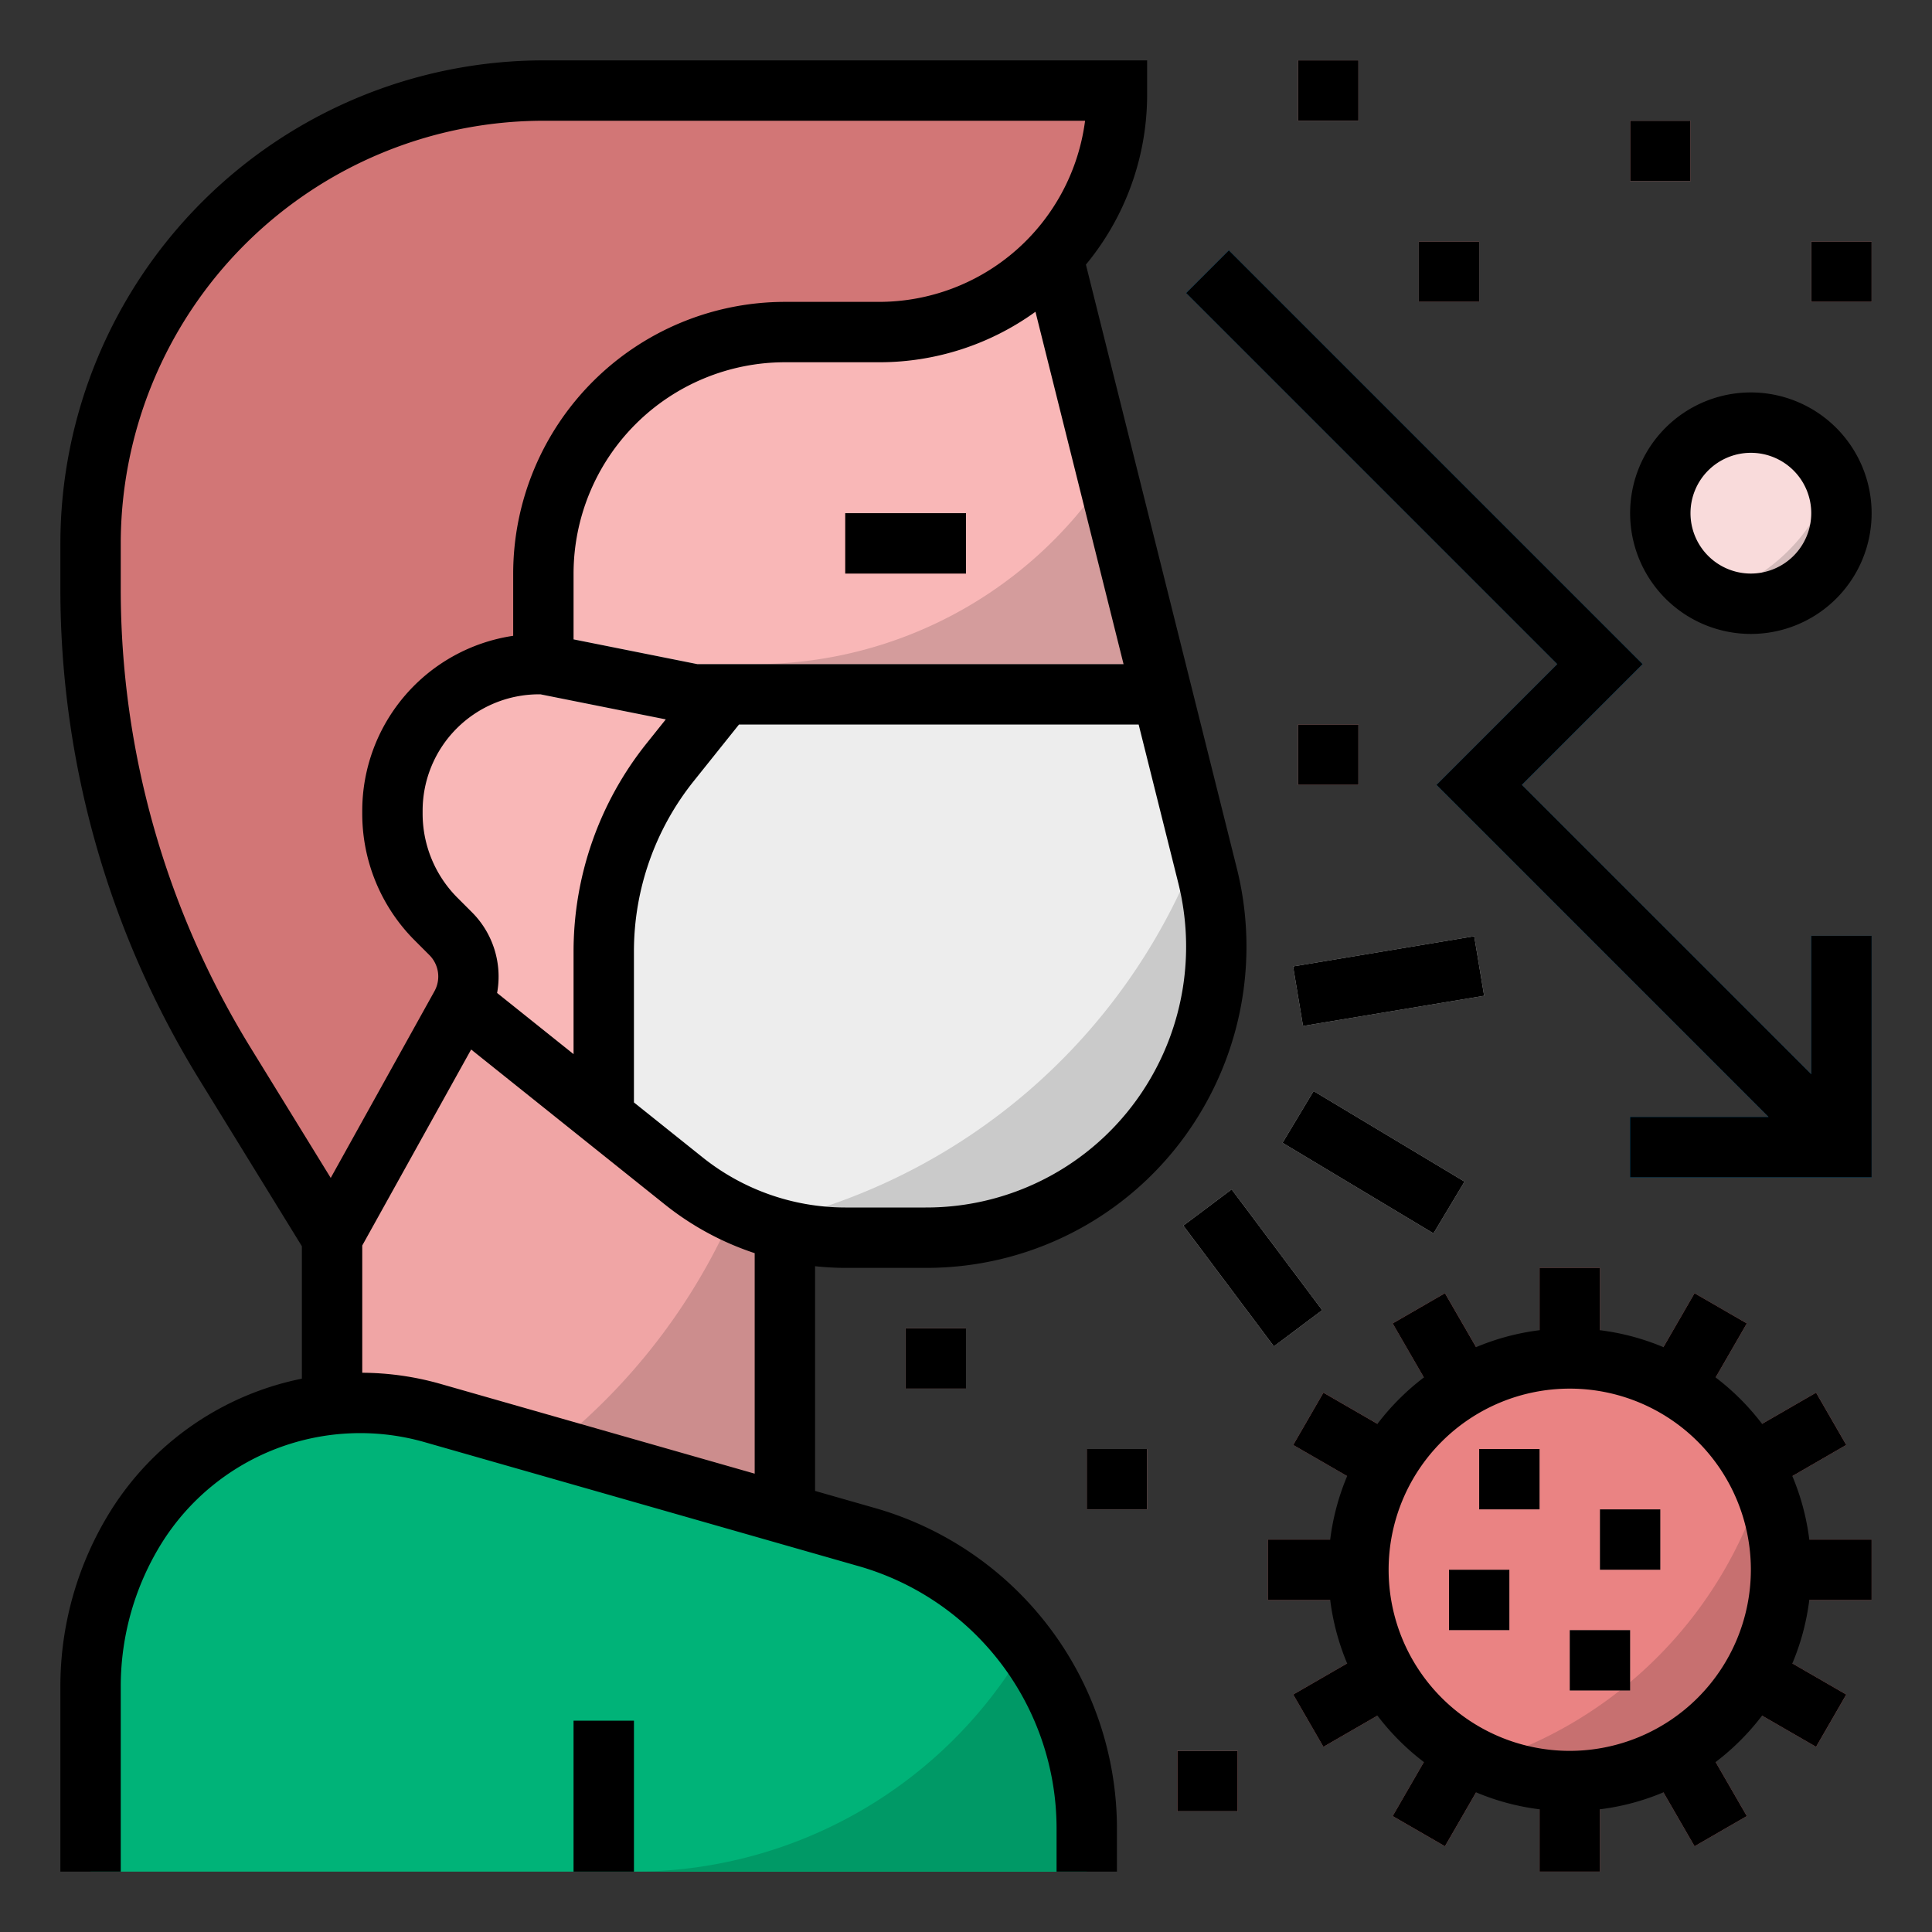 <?xml version="1.0" ?><svg viewBox="0 0 512 512" xmlns="http://www.w3.org/2000/svg"><rect x="0" y="0" width="512" height="512" fill="#333333" stroke="none"/><defs><style>.cls-1{fill:#f0a5a5;}.cls-2{fill:#cc8d8d;}.cls-3{fill:#d27676;}.cls-4{fill:#f9b7b7;}.cls-5{fill:#ea8383;}.cls-6{fill:#dfdfdf;}.cls-7{fill:#f9dbdb;}.cls-8{fill:#0071af;}.cls-9{fill:#ededed;}.cls-10{fill:#d4bbbb;}.cls-11{fill:#c77070;}.cls-12{fill:#cacaca;}.cls-13{fill:#00b378;}.cls-14{fill:#00a16c;}.cls-15{fill:#096;}.cls-16{fill:#d49c9c;}</style></defs><title/><g data-name="/ FILLED_OUTLINE" id="_FILLED_OUTLINE"><rect class="cls-1" height="16" width="16" x="344" y="16"/><rect class="cls-1" height="152" width="120" x="88" y="256"/><path class="cls-2" d="M103.703,408H208V256A162.908,162.908,0,0,1,103.703,408Z"/><rect class="cls-3" height="32" width="16" x="408" y="336"/><rect class="cls-3" height="33.812" transform="translate(-129.171 240.635) rotate(-30)" width="16" x="376.453" y="344.453"/><rect class="cls-3" height="31.648" transform="translate(-152.267 504.089) rotate(-60)" width="15.999" x="352.422" y="368.088"/><rect class="cls-3" height="16" width="32" x="336" y="408"/><rect class="cls-3" height="15.999" transform="translate(-175.698 240.323) rotate(-30.002)" width="32" x="344.574" y="440"/><rect class="cls-3" height="16" transform="translate(-215.965 568.267) rotate(-60)" width="32.603" x="367.849" y="463.165"/><rect class="cls-3" height="32" width="16" x="408" y="464"/><rect class="cls-3" height="32" transform="translate(-175.692 287.158) rotate(-30)" width="16" x="440" y="455.426"/><rect class="cls-3" height="29.101" transform="translate(-152.268 633.71) rotate(-59.999)" width="15.999" x="464.682" y="434.174"/><rect class="cls-3" height="16" width="32" x="464" y="408"/><rect class="cls-3" height="15.999" transform="translate(-128.844 287.177) rotate(-30.002)" width="32" x="455.426" y="376"/><rect class="cls-3" height="16" transform="translate(-88.266 568.267) rotate(-60)" width="32" x="432" y="352.574"/><path class="cls-4" d="M72.578,71.422l-1.156,1.156A107.282,107.282,0,0,0,40,148.438v0a107.282,107.282,0,0,0,40.263,83.773l100.996,80.797A68.418,68.418,0,0,0,224,328h21.279a77.079,77.079,0,0,0,65.363-36.227l0-0a77.079,77.079,0,0,0,9.415-59.546l-42.502-170.008A29.333,29.333,0,0,0,249.097,40H148.438A107.282,107.282,0,0,0,72.578,71.422Z"/><rect class="cls-5" height="16" width="32" x="224" y="136"/><rect class="cls-6" height="16.001" transform="translate(-37.729 64.02) rotate(-9.46)" width="48.662" x="343.669" y="252"/><rect class="cls-6" height="40" transform="translate(-135.2 266.4) rotate(-36.87)" width="16" x="324" y="316"/><circle class="cls-5" cx="416" cy="416" r="56"/><rect class="cls-1" height="16" width="16" x="392" y="384"/><rect class="cls-1" height="16" width="16" x="424" y="400"/><rect class="cls-1" height="16" width="16" x="384" y="416"/><rect class="cls-1" height="16" width="16" x="416" y="432"/><circle class="cls-7" cx="464" cy="136" r="24"/><rect class="cls-6" height="46.648" transform="translate(-87.384 461.663) rotate(-59.036)" width="16.001" x="356" y="284.676"/><rect class="cls-1" height="16" width="16" x="240" y="352"/><rect class="cls-1" height="16" width="16" x="288" y="384"/><rect class="cls-1" height="16" width="16" x="312" y="464"/><rect class="cls-1" height="16" width="16" x="344" y="192"/><rect class="cls-1" height="16" width="16" x="376" y="64"/><rect class="cls-1" height="16" width="16" x="432" y="32"/><polygon class="cls-8" points="480 248 480 284.686 403.313 208 435.313 176 325.657 66.343 314.343 77.657 412.687 176 380.687 208 468.686 296 432 296 432 312 496 312 496 248 480 248"/><rect class="cls-1" height="16" width="16" x="480" y="64"/><path class="cls-9" d="M177.531,202.087A80,80,0,0,0,160,252.062V296l21.259,17.007A68.419,68.419,0,0,0,224,328H245.279A77.079,77.079,0,0,0,310.642,291.773h0a77.079,77.079,0,0,0,9.415-59.546L308,184H192Z"/><polygon class="cls-6" points="310 192 306 176 184.792 176 105.569 160.155 102.431 175.845 183.208 192 310 192"/><path class="cls-3" d="M144,24A120,120,0,0,0,24,144v12.07A240.001,240.001,0,0,0,59.602,281.853L88,328l34.139-61.45a16,16,0,0,0-2.673-19.084l-3.868-3.868A39.683,39.683,0,0,1,104,215.446V214.824A38.824,38.824,0,0,1,142.824,176H144V152a64,64,0,0,1,64-64H233a63,63,0,0,0,63-63V24Z"/><path class="cls-10" d="M454.14,157.88a23.998,23.998,0,0,0,31.739-31.739A48.104,48.104,0,0,1,454.14,157.88Z"/><path class="cls-11" d="M393,467.056a55.994,55.994,0,0,0,74.056-74.056A112.252,112.252,0,0,1,393,467.056Z"/><path class="cls-12" d="M310.642,291.773a77.079,77.079,0,0,0,9.415-59.546l-2.09-8.36A160.283,160.283,0,0,1,202.023,324.363,68.396,68.396,0,0,0,224,328H245.279A77.079,77.079,0,0,0,310.642,291.773Z"/><path class="cls-13" d="M229.978,407.422,114.507,374.431a69.783,69.783,0,0,0-78.347,30.113A80,80,0,0,0,24,446.944V496H288V484.344A80,80,0,0,0,229.978,407.422Z"/><rect class="cls-14" height="40" width="16" x="152" y="456"/><path class="cls-15" d="M168,496H288V484.344a79.883,79.883,0,0,0-16.146-48.194A119.947,119.947,0,0,1,168,496Z"/><path class="cls-16" d="M306,176l-12.56-50.242A111.891,111.891,0,0,1,200,176Z"/><path class="cls-2" d="M432,448v-2.217q-1.343,1.129-2.721,2.217Z"/><path d="M327.818,230.286,287.777,70.123A70.674,70.674,0,0,0,304,25V16H144A128.145,128.145,0,0,0,16,144v12.07A247.86,247.86,0,0,0,52.789,286.046L80,330.264v35.095a78.012,78.012,0,0,0-50.624,34.944A87.912,87.912,0,0,0,16,446.943V496H32V446.943a71.918,71.918,0,0,1,10.944-38.159,62.064,62.064,0,0,1,69.365-26.661l115.471,32.991A72.305,72.305,0,0,1,280,484.344V496h16V484.344a88.374,88.374,0,0,0-63.825-84.614L216,395.108V335.559A75.71,75.71,0,0,0,224,336h21.279a84.594,84.594,0,0,0,72.147-39.987A85.51,85.51,0,0,0,327.818,230.286ZM297.754,176H184.792L152,169.441V152a56.063,56.063,0,0,1,56-56h25a70.593,70.593,0,0,0,41.409-13.38ZM125.123,241.81l-3.868-3.869A31.571,31.571,0,0,1,112,215.446v-.622A30.859,30.859,0,0,1,142.824,184h.383l33.231,6.646-5.155,6.444A88.315,88.315,0,0,0,152,252.062V279.355l-20.262-16.21A24.11,24.11,0,0,0,125.123,241.81ZM87.647,312.162l-21.231-34.501A231.875,231.875,0,0,1,32,156.07V144A112.127,112.127,0,0,1,144,32H287.557A55.083,55.083,0,0,1,233,80H208a72.081,72.081,0,0,0-72,72v16.496a46.899,46.899,0,0,0-40,46.328v.622a47.467,47.467,0,0,0,13.941,33.808l3.868,3.869a8.034,8.034,0,0,1,1.336,9.542ZM200,390.537l-83.295-23.798A76.924,76.924,0,0,0,96,363.795V330.073l28.857-51.943,51.405,41.125A76.494,76.494,0,0,0,200,332.099ZM303.858,287.532A68.685,68.685,0,0,1,245.279,320H224a60.639,60.639,0,0,1-37.743-13.239L168,292.155V252.062A72.256,72.256,0,0,1,183.777,207.085L195.845,192h105.908l10.542,42.167A69.426,69.426,0,0,1,303.858,287.532Z"/><rect height="16" width="32" x="224" y="136"/><rect height="16.001" transform="translate(-37.737 64.036) rotate(-9.462)" width="48.662" x="343.669" y="252"/><rect height="40" transform="translate(-135.2 266.4) rotate(-36.87)" width="16" x="324" y="316"/><path d="M474.989,391.18l14.293-8.252-8-13.855-14.321,8.268a64.538,64.538,0,0,0-12.301-12.301l8.268-14.322-13.856-8-8.252,14.293A63.474,63.474,0,0,0,424,352.518V336H408v16.518a63.474,63.474,0,0,0-16.82,4.493l-8.252-14.293-13.856,8,8.268,14.322a64.538,64.538,0,0,0-12.301,12.301l-14.321-8.268-8,13.855,14.293,8.252A63.484,63.484,0,0,0,352.518,408H336v16h16.518a63.484,63.484,0,0,0,4.493,16.82l-14.293,8.252,8,13.855,14.321-8.268a64.538,64.538,0,0,0,12.301,12.301l-8.268,14.322,13.856,8,8.252-14.293A63.474,63.474,0,0,0,408,479.482V496h16V479.482a63.474,63.474,0,0,0,16.82-4.493l8.252,14.293,13.856-8-8.268-14.322a64.538,64.538,0,0,0,12.301-12.301l14.321,8.268,8-13.855-14.293-8.252A63.484,63.484,0,0,0,479.482,424H496V408H479.482A63.484,63.484,0,0,0,474.989,391.18ZM416,464a48,48,0,1,1,48-48A48.054,48.054,0,0,1,416,464Z"/><rect height="16" width="16" x="392" y="384"/><rect height="16" width="16" x="424" y="400"/><rect height="16" width="16" x="384" y="416"/><rect height="16" width="16" x="416" y="432"/><path d="M464,104a32,32,0,1,0,32,32A32.036,32.036,0,0,0,464,104Zm0,48a16,16,0,1,1,16-16A16.018,16.018,0,0,1,464,152Z"/><rect height="40" width="16" x="152" y="456"/><polygon points="480 284.686 403.313 208 435.313 176 325.657 66.343 314.343 77.657 412.687 176 380.687 208 468.686 296 432 296 432 312 496 312 496 248 480 248 480 284.686"/><rect height="46.648" transform="translate(-87.384 461.663) rotate(-59.036)" width="16.001" x="356" y="284.676"/><rect height="16" width="16" x="240" y="352"/><rect height="16" width="16" x="288" y="384"/><rect height="16" width="16" x="312" y="464"/><rect height="16" width="16" x="344" y="192"/><rect height="16" width="16" x="376" y="64"/><rect height="16" width="16" x="432" y="32"/><rect height="16" width="16" x="344" y="16"/><rect height="16" width="16" x="480" y="64"/></g></svg>